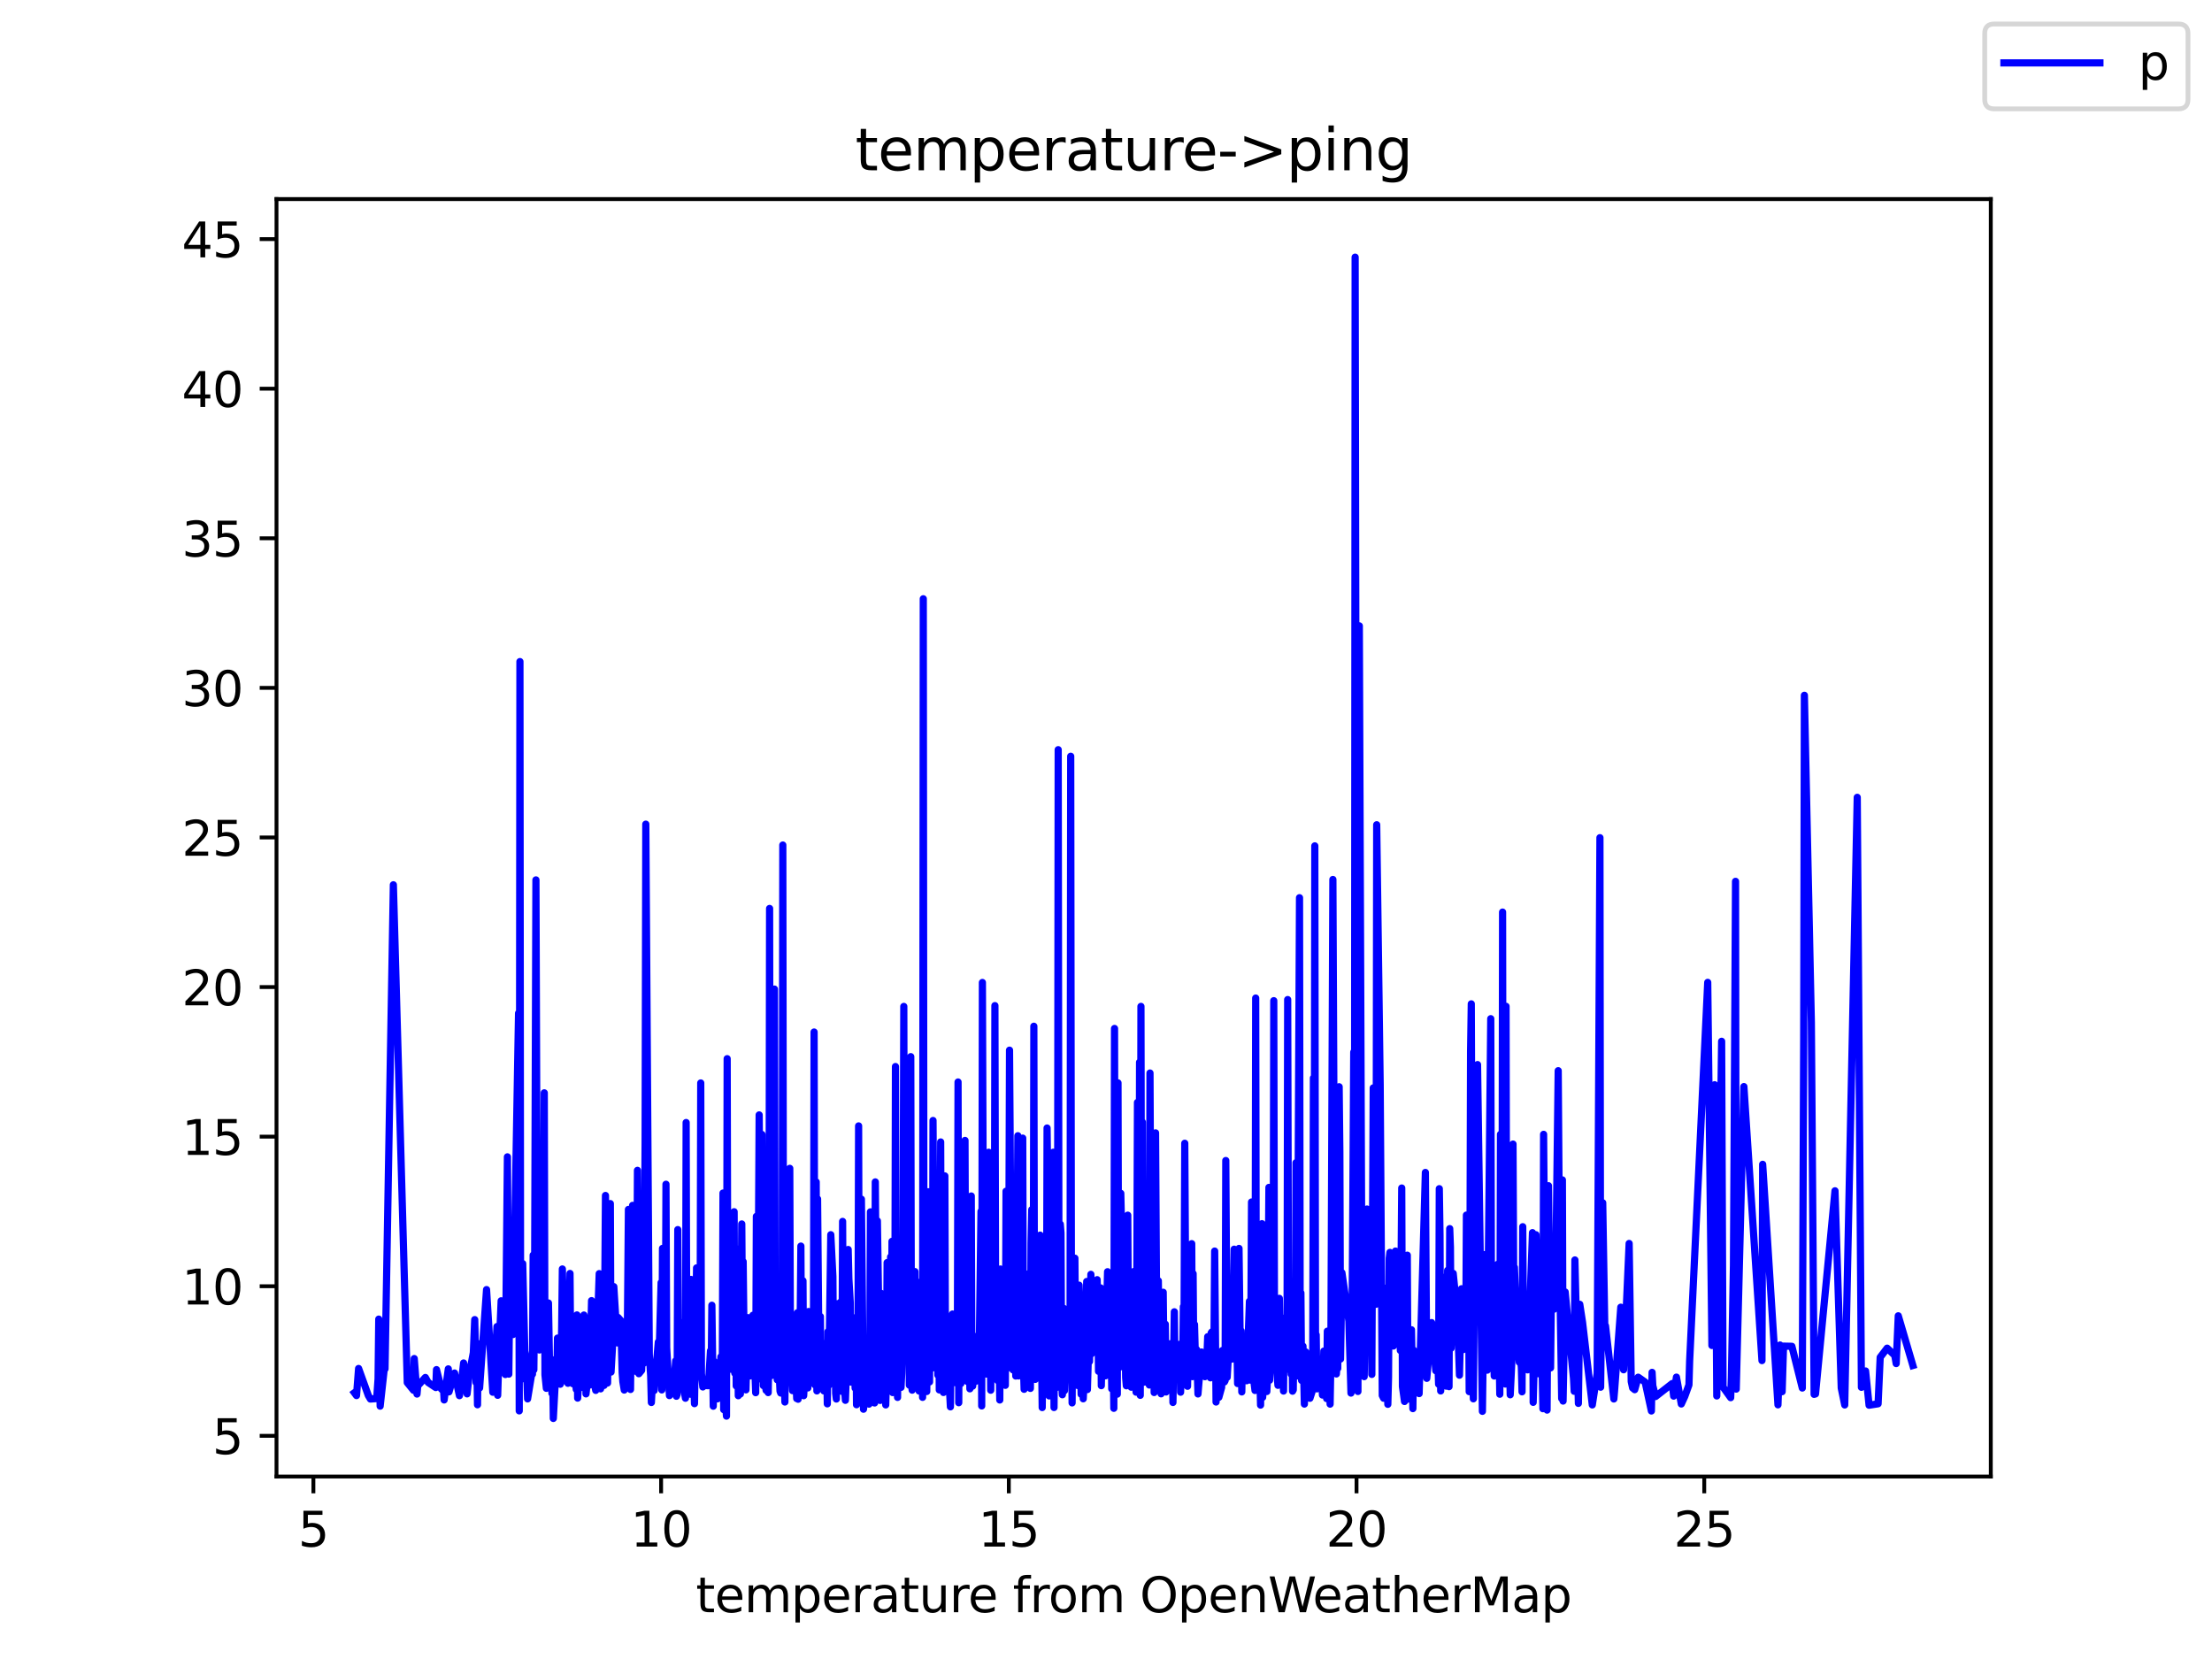 <?xml version="1.0" encoding="utf-8" standalone="no"?>
<!DOCTYPE svg PUBLIC "-//W3C//DTD SVG 1.1//EN"
  "http://www.w3.org/Graphics/SVG/1.1/DTD/svg11.dtd">
<svg height="345.6pt" version="1.1" viewBox="0 0 460.8 345.6" width="460.8pt" xmlns="http://www.w3.org/2000/svg" xmlns:xlink="http://www.w3.org/1999/xlink">
 <defs>
  <style type="text/css">*{stroke-linecap:butt;stroke-linejoin:round;}</style>
 </defs>
 <g id="figure_1">
  <g id="patch_1">
   <path d="M 0 345.6 
L 460.8 345.6 
L 460.8 0 
L 0 0 
z
" style="fill:#ffffff;"/>
  </g>
  <g id="axes_1">
   <g id="patch_2">
    <path d="M 57.6 307.584 
L 414.72 307.584 
L 414.72 41.472 
L 57.6 41.472 
z
" style="fill:#ffffff;"/>
   </g>
   <g id="matplotlib.axis_1">
    <g id="xtick_1">
     <g id="line2d_1">
      <defs>
       <path d="M 0 0 
L 0 3.5 
" id="m33eebef35c" style="stroke:#000000;stroke-width:0.8;"/>
      </defs>
      <g>
       <use style="stroke:#000000;stroke-width:0.8;" x="65.285" xlink:href="#m33eebef35c" y="307.584"/>
      </g>
     </g>
     <g id="text_1">
      <!-- 5 -->
      <g transform="translate(62.104 322.182)scale(0.1 -0.1)">
       <defs>
        <path d="M 691 4666 
L 3169 4666 
L 3169 4134 
L 1269 4134 
L 1269 2991 
Q 1406 3038 1543 3061 
Q 1681 3084 1819 3084 
Q 2600 3084 3056 2656 
Q 3513 2228 3513 1497 
Q 3513 744 3044 326 
Q 2575 -91 1722 -91 
Q 1428 -91 1123 -41 
Q 819 9 494 109 
L 494 744 
Q 775 591 1075 516 
Q 1375 441 1709 441 
Q 2250 441 2565 725 
Q 2881 1009 2881 1497 
Q 2881 1984 2565 2268 
Q 2250 2553 1709 2553 
Q 1456 2553 1204 2497 
Q 953 2441 691 2322 
L 691 4666 
z
" id="DejaVuSans-35" transform="scale(0.016)"/>
       </defs>
       <use xlink:href="#DejaVuSans-35"/>
      </g>
     </g>
    </g>
    <g id="xtick_2">
     <g id="line2d_2">
      <g>
       <use style="stroke:#000000;stroke-width:0.8;" x="137.721" xlink:href="#m33eebef35c" y="307.584"/>
      </g>
     </g>
     <g id="text_2">
      <!-- 10 -->
      <g transform="translate(131.358 322.182)scale(0.1 -0.1)">
       <defs>
        <path d="M 794 531 
L 1825 531 
L 1825 4091 
L 703 3866 
L 703 4441 
L 1819 4666 
L 2450 4666 
L 2450 531 
L 3481 531 
L 3481 0 
L 794 0 
L 794 531 
z
" id="DejaVuSans-31" transform="scale(0.016)"/>
        <path d="M 2034 4250 
Q 1547 4250 1301 3770 
Q 1056 3291 1056 2328 
Q 1056 1369 1301 889 
Q 1547 409 2034 409 
Q 2525 409 2770 889 
Q 3016 1369 3016 2328 
Q 3016 3291 2770 3770 
Q 2525 4250 2034 4250 
z
M 2034 4750 
Q 2819 4750 3233 4129 
Q 3647 3509 3647 2328 
Q 3647 1150 3233 529 
Q 2819 -91 2034 -91 
Q 1250 -91 836 529 
Q 422 1150 422 2328 
Q 422 3509 836 4129 
Q 1250 4750 2034 4750 
z
" id="DejaVuSans-30" transform="scale(0.016)"/>
       </defs>
       <use xlink:href="#DejaVuSans-31"/>
       <use x="63.623" xlink:href="#DejaVuSans-30"/>
      </g>
     </g>
    </g>
    <g id="xtick_3">
     <g id="line2d_3">
      <g>
       <use style="stroke:#000000;stroke-width:0.8;" x="210.156" xlink:href="#m33eebef35c" y="307.584"/>
      </g>
     </g>
     <g id="text_3">
      <!-- 15 -->
      <g transform="translate(203.793 322.182)scale(0.1 -0.1)">
       <use xlink:href="#DejaVuSans-31"/>
       <use x="63.623" xlink:href="#DejaVuSans-35"/>
      </g>
     </g>
    </g>
    <g id="xtick_4">
     <g id="line2d_4">
      <g>
       <use style="stroke:#000000;stroke-width:0.8;" x="282.591" xlink:href="#m33eebef35c" y="307.584"/>
      </g>
     </g>
     <g id="text_4">
      <!-- 20 -->
      <g transform="translate(276.228 322.182)scale(0.1 -0.1)">
       <defs>
        <path d="M 1228 531 
L 3431 531 
L 3431 0 
L 469 0 
L 469 531 
Q 828 903 1448 1529 
Q 2069 2156 2228 2338 
Q 2531 2678 2651 2914 
Q 2772 3150 2772 3378 
Q 2772 3750 2511 3984 
Q 2250 4219 1831 4219 
Q 1534 4219 1204 4116 
Q 875 4013 500 3803 
L 500 4441 
Q 881 4594 1212 4672 
Q 1544 4750 1819 4750 
Q 2544 4750 2975 4387 
Q 3406 4025 3406 3419 
Q 3406 3131 3298 2873 
Q 3191 2616 2906 2266 
Q 2828 2175 2409 1742 
Q 1991 1309 1228 531 
z
" id="DejaVuSans-32" transform="scale(0.016)"/>
       </defs>
       <use xlink:href="#DejaVuSans-32"/>
       <use x="63.623" xlink:href="#DejaVuSans-30"/>
      </g>
     </g>
    </g>
    <g id="xtick_5">
     <g id="line2d_5">
      <g>
       <use style="stroke:#000000;stroke-width:0.8;" x="355.026" xlink:href="#m33eebef35c" y="307.584"/>
      </g>
     </g>
     <g id="text_5">
      <!-- 25 -->
      <g transform="translate(348.664 322.182)scale(0.1 -0.1)">
       <use xlink:href="#DejaVuSans-32"/>
       <use x="63.623" xlink:href="#DejaVuSans-35"/>
      </g>
     </g>
    </g>
    <g id="text_6">
     <!-- temperature from OpenWeatherMap -->
     <g transform="translate(144.964 335.861)scale(0.1 -0.1)">
      <defs>
       <path d="M 1172 4494 
L 1172 3500 
L 2356 3500 
L 2356 3053 
L 1172 3053 
L 1172 1153 
Q 1172 725 1289 603 
Q 1406 481 1766 481 
L 2356 481 
L 2356 0 
L 1766 0 
Q 1100 0 847 248 
Q 594 497 594 1153 
L 594 3053 
L 172 3053 
L 172 3500 
L 594 3500 
L 594 4494 
L 1172 4494 
z
" id="DejaVuSans-74" transform="scale(0.016)"/>
       <path d="M 3597 1894 
L 3597 1613 
L 953 1613 
Q 991 1019 1311 708 
Q 1631 397 2203 397 
Q 2534 397 2845 478 
Q 3156 559 3463 722 
L 3463 178 
Q 3153 47 2828 -22 
Q 2503 -91 2169 -91 
Q 1331 -91 842 396 
Q 353 884 353 1716 
Q 353 2575 817 3079 
Q 1281 3584 2069 3584 
Q 2775 3584 3186 3129 
Q 3597 2675 3597 1894 
z
M 3022 2063 
Q 3016 2534 2758 2815 
Q 2500 3097 2075 3097 
Q 1594 3097 1305 2825 
Q 1016 2553 972 2059 
L 3022 2063 
z
" id="DejaVuSans-65" transform="scale(0.016)"/>
       <path d="M 3328 2828 
Q 3544 3216 3844 3400 
Q 4144 3584 4550 3584 
Q 5097 3584 5394 3201 
Q 5691 2819 5691 2113 
L 5691 0 
L 5113 0 
L 5113 2094 
Q 5113 2597 4934 2840 
Q 4756 3084 4391 3084 
Q 3944 3084 3684 2787 
Q 3425 2491 3425 1978 
L 3425 0 
L 2847 0 
L 2847 2094 
Q 2847 2600 2669 2842 
Q 2491 3084 2119 3084 
Q 1678 3084 1418 2786 
Q 1159 2488 1159 1978 
L 1159 0 
L 581 0 
L 581 3500 
L 1159 3500 
L 1159 2956 
Q 1356 3278 1631 3431 
Q 1906 3584 2284 3584 
Q 2666 3584 2933 3390 
Q 3200 3197 3328 2828 
z
" id="DejaVuSans-6d" transform="scale(0.016)"/>
       <path d="M 1159 525 
L 1159 -1331 
L 581 -1331 
L 581 3500 
L 1159 3500 
L 1159 2969 
Q 1341 3281 1617 3432 
Q 1894 3584 2278 3584 
Q 2916 3584 3314 3078 
Q 3713 2572 3713 1747 
Q 3713 922 3314 415 
Q 2916 -91 2278 -91 
Q 1894 -91 1617 61 
Q 1341 213 1159 525 
z
M 3116 1747 
Q 3116 2381 2855 2742 
Q 2594 3103 2138 3103 
Q 1681 3103 1420 2742 
Q 1159 2381 1159 1747 
Q 1159 1113 1420 752 
Q 1681 391 2138 391 
Q 2594 391 2855 752 
Q 3116 1113 3116 1747 
z
" id="DejaVuSans-70" transform="scale(0.016)"/>
       <path d="M 2631 2963 
Q 2534 3019 2420 3045 
Q 2306 3072 2169 3072 
Q 1681 3072 1420 2755 
Q 1159 2438 1159 1844 
L 1159 0 
L 581 0 
L 581 3500 
L 1159 3500 
L 1159 2956 
Q 1341 3275 1631 3429 
Q 1922 3584 2338 3584 
Q 2397 3584 2469 3576 
Q 2541 3569 2628 3553 
L 2631 2963 
z
" id="DejaVuSans-72" transform="scale(0.016)"/>
       <path d="M 2194 1759 
Q 1497 1759 1228 1600 
Q 959 1441 959 1056 
Q 959 750 1161 570 
Q 1363 391 1709 391 
Q 2188 391 2477 730 
Q 2766 1069 2766 1631 
L 2766 1759 
L 2194 1759 
z
M 3341 1997 
L 3341 0 
L 2766 0 
L 2766 531 
Q 2569 213 2275 61 
Q 1981 -91 1556 -91 
Q 1019 -91 701 211 
Q 384 513 384 1019 
Q 384 1609 779 1909 
Q 1175 2209 1959 2209 
L 2766 2209 
L 2766 2266 
Q 2766 2663 2505 2880 
Q 2244 3097 1772 3097 
Q 1472 3097 1187 3025 
Q 903 2953 641 2809 
L 641 3341 
Q 956 3463 1253 3523 
Q 1550 3584 1831 3584 
Q 2591 3584 2966 3190 
Q 3341 2797 3341 1997 
z
" id="DejaVuSans-61" transform="scale(0.016)"/>
       <path d="M 544 1381 
L 544 3500 
L 1119 3500 
L 1119 1403 
Q 1119 906 1312 657 
Q 1506 409 1894 409 
Q 2359 409 2629 706 
Q 2900 1003 2900 1516 
L 2900 3500 
L 3475 3500 
L 3475 0 
L 2900 0 
L 2900 538 
Q 2691 219 2414 64 
Q 2138 -91 1772 -91 
Q 1169 -91 856 284 
Q 544 659 544 1381 
z
M 1991 3584 
L 1991 3584 
z
" id="DejaVuSans-75" transform="scale(0.016)"/>
       <path id="DejaVuSans-20" transform="scale(0.016)"/>
       <path d="M 2375 4863 
L 2375 4384 
L 1825 4384 
Q 1516 4384 1395 4259 
Q 1275 4134 1275 3809 
L 1275 3500 
L 2222 3500 
L 2222 3053 
L 1275 3053 
L 1275 0 
L 697 0 
L 697 3053 
L 147 3053 
L 147 3500 
L 697 3500 
L 697 3744 
Q 697 4328 969 4595 
Q 1241 4863 1831 4863 
L 2375 4863 
z
" id="DejaVuSans-66" transform="scale(0.016)"/>
       <path d="M 1959 3097 
Q 1497 3097 1228 2736 
Q 959 2375 959 1747 
Q 959 1119 1226 758 
Q 1494 397 1959 397 
Q 2419 397 2687 759 
Q 2956 1122 2956 1747 
Q 2956 2369 2687 2733 
Q 2419 3097 1959 3097 
z
M 1959 3584 
Q 2709 3584 3137 3096 
Q 3566 2609 3566 1747 
Q 3566 888 3137 398 
Q 2709 -91 1959 -91 
Q 1206 -91 779 398 
Q 353 888 353 1747 
Q 353 2609 779 3096 
Q 1206 3584 1959 3584 
z
" id="DejaVuSans-6f" transform="scale(0.016)"/>
       <path d="M 2522 4238 
Q 1834 4238 1429 3725 
Q 1025 3213 1025 2328 
Q 1025 1447 1429 934 
Q 1834 422 2522 422 
Q 3209 422 3611 934 
Q 4013 1447 4013 2328 
Q 4013 3213 3611 3725 
Q 3209 4238 2522 4238 
z
M 2522 4750 
Q 3503 4750 4090 4092 
Q 4678 3434 4678 2328 
Q 4678 1225 4090 567 
Q 3503 -91 2522 -91 
Q 1538 -91 948 565 
Q 359 1222 359 2328 
Q 359 3434 948 4092 
Q 1538 4750 2522 4750 
z
" id="DejaVuSans-4f" transform="scale(0.016)"/>
       <path d="M 3513 2113 
L 3513 0 
L 2938 0 
L 2938 2094 
Q 2938 2591 2744 2837 
Q 2550 3084 2163 3084 
Q 1697 3084 1428 2787 
Q 1159 2491 1159 1978 
L 1159 0 
L 581 0 
L 581 3500 
L 1159 3500 
L 1159 2956 
Q 1366 3272 1645 3428 
Q 1925 3584 2291 3584 
Q 2894 3584 3203 3211 
Q 3513 2838 3513 2113 
z
" id="DejaVuSans-6e" transform="scale(0.016)"/>
       <path d="M 213 4666 
L 850 4666 
L 1831 722 
L 2809 4666 
L 3519 4666 
L 4500 722 
L 5478 4666 
L 6119 4666 
L 4947 0 
L 4153 0 
L 3169 4050 
L 2175 0 
L 1381 0 
L 213 4666 
z
" id="DejaVuSans-57" transform="scale(0.016)"/>
       <path d="M 3513 2113 
L 3513 0 
L 2938 0 
L 2938 2094 
Q 2938 2591 2744 2837 
Q 2550 3084 2163 3084 
Q 1697 3084 1428 2787 
Q 1159 2491 1159 1978 
L 1159 0 
L 581 0 
L 581 4863 
L 1159 4863 
L 1159 2956 
Q 1366 3272 1645 3428 
Q 1925 3584 2291 3584 
Q 2894 3584 3203 3211 
Q 3513 2838 3513 2113 
z
" id="DejaVuSans-68" transform="scale(0.016)"/>
       <path d="M 628 4666 
L 1569 4666 
L 2759 1491 
L 3956 4666 
L 4897 4666 
L 4897 0 
L 4281 0 
L 4281 4097 
L 3078 897 
L 2444 897 
L 1241 4097 
L 1241 0 
L 628 0 
L 628 4666 
z
" id="DejaVuSans-4d" transform="scale(0.016)"/>
      </defs>
      <use xlink:href="#DejaVuSans-74"/>
      <use x="39.209" xlink:href="#DejaVuSans-65"/>
      <use x="100.732" xlink:href="#DejaVuSans-6d"/>
      <use x="198.145" xlink:href="#DejaVuSans-70"/>
      <use x="261.621" xlink:href="#DejaVuSans-65"/>
      <use x="323.145" xlink:href="#DejaVuSans-72"/>
      <use x="364.258" xlink:href="#DejaVuSans-61"/>
      <use x="425.537" xlink:href="#DejaVuSans-74"/>
      <use x="464.746" xlink:href="#DejaVuSans-75"/>
      <use x="528.125" xlink:href="#DejaVuSans-72"/>
      <use x="566.988" xlink:href="#DejaVuSans-65"/>
      <use x="628.512" xlink:href="#DejaVuSans-20"/>
      <use x="660.299" xlink:href="#DejaVuSans-66"/>
      <use x="695.504" xlink:href="#DejaVuSans-72"/>
      <use x="734.367" xlink:href="#DejaVuSans-6f"/>
      <use x="795.549" xlink:href="#DejaVuSans-6d"/>
      <use x="892.961" xlink:href="#DejaVuSans-20"/>
      <use x="924.748" xlink:href="#DejaVuSans-4f"/>
      <use x="1003.459" xlink:href="#DejaVuSans-70"/>
      <use x="1066.936" xlink:href="#DejaVuSans-65"/>
      <use x="1128.459" xlink:href="#DejaVuSans-6e"/>
      <use x="1191.838" xlink:href="#DejaVuSans-57"/>
      <use x="1284.84" xlink:href="#DejaVuSans-65"/>
      <use x="1346.363" xlink:href="#DejaVuSans-61"/>
      <use x="1407.643" xlink:href="#DejaVuSans-74"/>
      <use x="1446.852" xlink:href="#DejaVuSans-68"/>
      <use x="1510.23" xlink:href="#DejaVuSans-65"/>
      <use x="1571.754" xlink:href="#DejaVuSans-72"/>
      <use x="1612.867" xlink:href="#DejaVuSans-4d"/>
      <use x="1699.146" xlink:href="#DejaVuSans-61"/>
      <use x="1760.426" xlink:href="#DejaVuSans-70"/>
     </g>
    </g>
   </g>
   <g id="matplotlib.axis_2">
    <g id="ytick_1">
     <g id="line2d_6">
      <defs>
       <path d="M 0 0 
L -3.5 0 
" id="m0ff4fc334d" style="stroke:#000000;stroke-width:0.8;"/>
      </defs>
      <g>
       <use style="stroke:#000000;stroke-width:0.8;" x="57.6" xlink:href="#m0ff4fc334d" y="299.109"/>
      </g>
     </g>
     <g id="text_7">
      <!-- 5 -->
      <g transform="translate(44.237 302.908)scale(0.1 -0.1)">
       <use xlink:href="#DejaVuSans-35"/>
      </g>
     </g>
    </g>
    <g id="ytick_2">
     <g id="line2d_7">
      <g>
       <use style="stroke:#000000;stroke-width:0.8;" x="57.6" xlink:href="#m0ff4fc334d" y="267.947"/>
      </g>
     </g>
     <g id="text_8">
      <!-- 10 -->
      <g transform="translate(37.875 271.746)scale(0.1 -0.1)">
       <use xlink:href="#DejaVuSans-31"/>
       <use x="63.623" xlink:href="#DejaVuSans-30"/>
      </g>
     </g>
    </g>
    <g id="ytick_3">
     <g id="line2d_8">
      <g>
       <use style="stroke:#000000;stroke-width:0.8;" x="57.6" xlink:href="#m0ff4fc334d" y="236.784"/>
      </g>
     </g>
     <g id="text_9">
      <!-- 15 -->
      <g transform="translate(37.875 240.583)scale(0.1 -0.1)">
       <use xlink:href="#DejaVuSans-31"/>
       <use x="63.623" xlink:href="#DejaVuSans-35"/>
      </g>
     </g>
    </g>
    <g id="ytick_4">
     <g id="line2d_9">
      <g>
       <use style="stroke:#000000;stroke-width:0.8;" x="57.6" xlink:href="#m0ff4fc334d" y="205.622"/>
      </g>
     </g>
     <g id="text_10">
      <!-- 20 -->
      <g transform="translate(37.875 209.421)scale(0.1 -0.1)">
       <use xlink:href="#DejaVuSans-32"/>
       <use x="63.623" xlink:href="#DejaVuSans-30"/>
      </g>
     </g>
    </g>
    <g id="ytick_5">
     <g id="line2d_10">
      <g>
       <use style="stroke:#000000;stroke-width:0.8;" x="57.6" xlink:href="#m0ff4fc334d" y="174.459"/>
      </g>
     </g>
     <g id="text_11">
      <!-- 25 -->
      <g transform="translate(37.875 178.259)scale(0.1 -0.1)">
       <use xlink:href="#DejaVuSans-32"/>
       <use x="63.623" xlink:href="#DejaVuSans-35"/>
      </g>
     </g>
    </g>
    <g id="ytick_6">
     <g id="line2d_11">
      <g>
       <use style="stroke:#000000;stroke-width:0.8;" x="57.6" xlink:href="#m0ff4fc334d" y="143.297"/>
      </g>
     </g>
     <g id="text_12">
      <!-- 30 -->
      <g transform="translate(37.875 147.096)scale(0.1 -0.1)">
       <defs>
        <path d="M 2597 2516 
Q 3050 2419 3304 2112 
Q 3559 1806 3559 1356 
Q 3559 666 3084 287 
Q 2609 -91 1734 -91 
Q 1441 -91 1130 -33 
Q 819 25 488 141 
L 488 750 
Q 750 597 1062 519 
Q 1375 441 1716 441 
Q 2309 441 2620 675 
Q 2931 909 2931 1356 
Q 2931 1769 2642 2001 
Q 2353 2234 1838 2234 
L 1294 2234 
L 1294 2753 
L 1863 2753 
Q 2328 2753 2575 2939 
Q 2822 3125 2822 3475 
Q 2822 3834 2567 4026 
Q 2313 4219 1838 4219 
Q 1578 4219 1281 4162 
Q 984 4106 628 3988 
L 628 4550 
Q 988 4650 1302 4700 
Q 1616 4750 1894 4750 
Q 2613 4750 3031 4423 
Q 3450 4097 3450 3541 
Q 3450 3153 3228 2886 
Q 3006 2619 2597 2516 
z
" id="DejaVuSans-33" transform="scale(0.016)"/>
       </defs>
       <use xlink:href="#DejaVuSans-33"/>
       <use x="63.623" xlink:href="#DejaVuSans-30"/>
      </g>
     </g>
    </g>
    <g id="ytick_7">
     <g id="line2d_12">
      <g>
       <use style="stroke:#000000;stroke-width:0.8;" x="57.6" xlink:href="#m0ff4fc334d" y="112.135"/>
      </g>
     </g>
     <g id="text_13">
      <!-- 35 -->
      <g transform="translate(37.875 115.934)scale(0.1 -0.1)">
       <use xlink:href="#DejaVuSans-33"/>
       <use x="63.623" xlink:href="#DejaVuSans-35"/>
      </g>
     </g>
    </g>
    <g id="ytick_8">
     <g id="line2d_13">
      <g>
       <use style="stroke:#000000;stroke-width:0.8;" x="57.6" xlink:href="#m0ff4fc334d" y="80.972"/>
      </g>
     </g>
     <g id="text_14">
      <!-- 40 -->
      <g transform="translate(37.875 84.771)scale(0.1 -0.1)">
       <defs>
        <path d="M 2419 4116 
L 825 1625 
L 2419 1625 
L 2419 4116 
z
M 2253 4666 
L 3047 4666 
L 3047 1625 
L 3713 1625 
L 3713 1100 
L 3047 1100 
L 3047 0 
L 2419 0 
L 2419 1100 
L 313 1100 
L 313 1709 
L 2253 4666 
z
" id="DejaVuSans-34" transform="scale(0.016)"/>
       </defs>
       <use xlink:href="#DejaVuSans-34"/>
       <use x="63.623" xlink:href="#DejaVuSans-30"/>
      </g>
     </g>
    </g>
    <g id="ytick_9">
     <g id="line2d_14">
      <g>
       <use style="stroke:#000000;stroke-width:0.8;" x="57.6" xlink:href="#m0ff4fc334d" y="49.81"/>
      </g>
     </g>
     <g id="text_15">
      <!-- 45 -->
      <g transform="translate(37.875 53.609)scale(0.1 -0.1)">
       <use xlink:href="#DejaVuSans-34"/>
       <use x="63.623" xlink:href="#DejaVuSans-35"/>
      </g>
     </g>
    </g>
   </g>
   <g id="line2d_15">
    <path clip-path="url(#pe97dc2414e)" d="M 73.833 290.134 
L 74.267 290.726 
L 74.702 285.08 
L 76.73 290.71 
L 77.165 291.443 
L 78.469 291.345 
L 78.758 287.236 
L 78.903 274.798 
L 79.193 292.926 
L 80.062 285.035 
L 80.207 285.168 
L 81.945 184.319 
L 84.843 288.026 
L 86.147 289.628 
L 86.292 283.015 
L 86.871 290.406 
L 87.016 288.711 
L 88.61 286.952 
L 89.189 287.99 
L 90.783 289.054 
L 90.927 285.317 
L 91.942 289.347 
L 92.231 289.615 
L 92.376 288.929 
L 92.521 291.63 
L 93.39 285.161 
L 93.535 289.95 
L 94.694 286.028 
L 95.708 290.745 
L 95.998 289.004 
L 96.577 283.931 
L 97.157 287.051 
L 97.302 290.371 
L 97.736 286.364 
L 98.606 281.774 
L 98.895 274.899 
L 99.185 288.017 
L 99.33 283.821 
L 99.475 292.64 
L 99.62 279.927 
L 99.909 289.145 
L 101.358 268.645 
L 102.662 290.03 
L 103.097 284.297 
L 103.531 276.344 
L 103.676 290.668 
L 103.966 281.29 
L 104.4 270.982 
L 104.69 282.746 
L 105.27 286.337 
L 105.704 240.993 
L 105.994 286.258 
L 106.139 273.085 
L 106.429 271.106 
L 106.863 278.01 
L 108.022 211.066 
L 108.167 293.913 
L 108.312 137.819 
L 108.457 287.425 
L 108.891 263.229 
L 109.326 281.449 
L 109.616 282.89 
L 109.905 291.412 
L 110.775 286.13 
L 110.92 286.272 
L 111.064 261.471 
L 111.209 285.358 
L 111.354 271.746 
L 111.644 183.299 
L 111.934 264.627 
L 112.368 281.226 
L 112.513 279.414 
L 112.658 265.615 
L 112.803 278.716 
L 113.093 260.41 
L 113.237 260.561 
L 113.382 227.658 
L 113.527 286.407 
L 113.817 289.212 
L 114.252 271.436 
L 114.541 288.024 
L 114.686 288.557 
L 114.831 283.162 
L 114.976 290.26 
L 115.121 285.027 
L 115.266 295.488 
L 115.7 287.342 
L 115.99 287.252 
L 116.135 278.752 
L 116.28 281.672 
L 116.569 283.945 
L 116.714 288.361 
L 117.004 276.844 
L 117.149 264.351 
L 117.728 287.672 
L 118.163 269.136 
L 118.308 288.161 
L 118.743 265.287 
L 118.887 282.768 
L 119.032 285.591 
L 119.177 285.163 
L 119.322 288.253 
L 119.467 278.357 
L 119.757 286.852 
L 120.046 289.434 
L 120.191 273.924 
L 120.336 291.25 
L 120.626 286.077 
L 121.205 289.016 
L 121.64 273.949 
L 121.93 275.165 
L 122.075 290.373 
L 122.364 287.726 
L 122.509 276.257 
L 122.799 288.545 
L 123.234 270.944 
L 123.378 286.183 
L 124.103 289.642 
L 124.537 273.991 
L 124.827 265.319 
L 124.972 265.753 
L 125.117 289.326 
L 125.407 280.002 
L 125.841 288.606 
L 126.131 249.04 
L 126.276 280.309 
L 126.566 288.106 
L 127.145 250.732 
L 127.29 285.827 
L 127.58 280.815 
L 127.869 268.032 
L 128.594 279.75 
L 128.739 274.441 
L 129.318 275.08 
L 129.608 285.934 
L 129.753 287.838 
L 130.042 289.571 
L 130.187 276.498 
L 130.477 287.716 
L 130.622 285.887 
L 130.912 251.944 
L 131.346 289.452 
L 131.781 251.102 
L 132.505 285.686 
L 132.65 272.068 
L 132.795 243.806 
L 133.085 286.173 
L 133.664 285.466 
L 133.809 280.997 
L 134.099 283.989 
L 134.389 238.205 
L 134.533 171.688 
L 135.258 282.09 
L 135.548 286.569 
L 135.692 292.166 
L 136.127 284.034 
L 136.272 289.668 
L 137.141 279.559 
L 137.286 282.838 
L 137.721 267.195 
L 137.865 289.542 
L 138.01 260.062 
L 138.155 287.037 
L 138.445 272.744 
L 138.59 286.11 
L 138.735 246.7 
L 138.88 280.734 
L 139.459 290.731 
L 139.604 287.949 
L 139.749 288.377 
L 140.038 289.773 
L 140.473 287.252 
L 140.763 283.48 
L 140.908 290.866 
L 141.053 290.514 
L 141.197 256.149 
L 141.342 280.216 
L 141.777 288.554 
L 141.922 275.522 
L 142.212 288.056 
L 142.791 291.275 
L 142.936 233.843 
L 143.081 288.327 
L 143.226 286.133 
L 143.515 283.81 
L 143.66 273.071 
L 143.805 290.44 
L 143.95 266.526 
L 144.095 286.258 
L 144.24 278.054 
L 144.674 292.407 
L 145.109 264.127 
L 145.254 282.163 
L 145.688 269.405 
L 145.833 283.328 
L 145.978 225.598 
L 146.123 286.159 
L 146.413 288.927 
L 146.558 288.668 
L 146.847 287.72 
L 147.137 288.645 
L 147.572 288.661 
L 148.006 281.403 
L 148.151 285.905 
L 148.296 271.907 
L 148.586 292.937 
L 148.731 283.578 
L 148.876 288.292 
L 149.02 288.3 
L 149.165 285.433 
L 149.31 285.528 
L 149.455 291.406 
L 149.6 285.427 
L 149.745 289.886 
L 150.179 282.639 
L 150.469 285.809 
L 150.614 248.539 
L 150.759 293.649 
L 151.049 280.374 
L 151.194 293.003 
L 151.338 295.002 
L 151.483 220.542 
L 151.628 281.398 
L 151.773 283.027 
L 152.063 278.378 
L 152.352 285.25 
L 152.787 278.291 
L 152.932 252.423 
L 153.077 286.068 
L 153.222 260.031 
L 153.367 288.715 
L 153.511 262.138 
L 153.801 290.753 
L 154.091 277.597 
L 154.236 290.393 
L 154.526 254.973 
L 154.67 275.673 
L 154.815 262.817 
L 155.105 288.215 
L 155.395 289.532 
L 155.829 274.49 
L 156.264 286.63 
L 156.409 285.629 
L 156.554 276.144 
L 156.699 279.881 
L 156.843 273.992 
L 157.423 290.124 
L 157.568 253.391 
L 157.713 287.442 
L 157.858 283.885 
L 158.147 232.256 
L 158.582 281.432 
L 158.727 236.327 
L 159.017 288.648 
L 159.161 286.95 
L 159.596 289.632 
L 159.741 282.234 
L 159.886 284.366 
L 160.031 290.101 
L 160.175 281.094 
L 160.32 189.249 
L 160.465 283.052 
L 160.61 281.666 
L 160.755 286.542 
L 160.9 251.772 
L 161.045 285.74 
L 161.19 281.78 
L 161.334 206.044 
L 161.479 275.459 
L 161.914 287.434 
L 162.059 285.707 
L 162.349 286.645 
L 162.493 289.792 
L 162.638 290.191 
L 162.783 285.844 
L 162.928 289.169 
L 163.073 176.036 
L 163.218 281.16 
L 163.507 292.062 
L 163.652 276.811 
L 163.942 266.385 
L 164.087 283.622 
L 164.232 287.034 
L 164.522 243.388 
L 164.666 281.739 
L 165.101 289.696 
L 165.246 278.975 
L 165.391 288.018 
L 165.536 281.349 
L 165.97 291.345 
L 166.115 273.469 
L 166.26 291.484 
L 166.405 283.453 
L 166.55 290.564 
L 166.84 259.583 
L 166.984 287.758 
L 167.129 289.437 
L 167.274 266.805 
L 167.419 290.755 
L 167.854 283.022 
L 167.998 286.817 
L 168.143 285.832 
L 168.288 289.133 
L 168.433 273.213 
L 168.578 279.252 
L 168.723 277.053 
L 168.868 284.779 
L 169.013 285.793 
L 169.157 281.988 
L 169.447 287.407 
L 169.592 214.989 
L 169.737 288.469 
L 170.027 246.22 
L 170.172 289.752 
L 170.316 249.758 
L 170.606 282.921 
L 170.751 280.825 
L 170.896 274.253 
L 171.041 288.438 
L 171.475 286.9 
L 171.62 289.75 
L 171.91 280.708 
L 172.055 279.813 
L 172.2 283.892 
L 172.345 292.447 
L 172.489 277.395 
L 172.634 288.607 
L 173.069 257.213 
L 173.504 265.918 
L 173.648 285.423 
L 173.793 283.842 
L 173.938 275.453 
L 174.083 290.25 
L 174.228 291.442 
L 174.518 271.586 
L 174.807 275.735 
L 175.097 271.27 
L 175.387 289.852 
L 175.532 254.441 
L 175.677 285.753 
L 176.111 291.708 
L 176.401 283.83 
L 176.691 260.294 
L 176.836 266.406 
L 177.125 271.355 
L 177.27 287.916 
L 177.56 275.201 
L 177.85 280.93 
L 178.139 289.174 
L 178.284 274.462 
L 178.429 292.629 
L 178.574 277.7 
L 178.719 287.514 
L 178.864 234.548 
L 179.009 286.204 
L 179.154 284.022 
L 179.298 290.141 
L 179.443 249.804 
L 179.878 293.564 
L 180.312 290.019 
L 180.457 291.558 
L 180.602 281.051 
L 180.747 291.361 
L 180.892 284.108 
L 181.037 292.503 
L 181.182 289.304 
L 181.327 252.449 
L 181.471 286.639 
L 181.616 288.427 
L 181.761 279.584 
L 182.196 292.266 
L 182.341 246.216 
L 182.63 281.437 
L 182.775 254.321 
L 183.065 273.669 
L 183.355 291.734 
L 183.5 269.403 
L 183.644 289.217 
L 183.789 283.134 
L 183.934 287.381 
L 184.369 282.949 
L 184.514 292.667 
L 184.659 287.175 
L 184.803 263.019 
L 184.948 286.658 
L 185.093 279.869 
L 185.238 289.512 
L 185.383 286.459 
L 185.528 261.833 
L 185.673 287.775 
L 185.818 258.595 
L 185.962 290.101 
L 186.252 273.629 
L 186.397 283.551 
L 186.542 222.178 
L 186.687 281.707 
L 186.832 283.501 
L 186.977 291.104 
L 187.121 276.876 
L 187.411 276.575 
L 187.556 270.305 
L 187.701 289.019 
L 187.846 286.049 
L 187.991 280.182 
L 188.135 256.417 
L 188.28 209.657 
L 188.425 276.184 
L 188.715 280.605 
L 188.86 269.785 
L 189.005 281.652 
L 189.15 282.453 
L 189.294 275.164 
L 189.439 288.556 
L 189.584 264.517 
L 189.729 220.119 
L 189.874 288.113 
L 190.019 289.595 
L 190.309 287.554 
L 190.453 288.713 
L 190.598 264.894 
L 190.888 286.438 
L 191.033 267.04 
L 191.178 284.935 
L 191.467 289.779 
L 191.612 285.055 
L 191.757 274.505 
L 191.902 279.097 
L 192.047 272.39 
L 192.192 291.094 
L 192.337 124.734 
L 192.482 286.372 
L 192.626 278.735 
L 192.771 264.865 
L 193.061 289.879 
L 193.351 248.267 
L 193.496 287.429 
L 193.641 287.884 
L 193.785 256.107 
L 194.22 284.995 
L 194.365 233.415 
L 194.655 277.704 
L 194.8 283.755 
L 195.089 260.428 
L 195.234 268.88 
L 195.379 286.457 
L 195.524 262.001 
L 195.669 289.542 
L 195.814 272.727 
L 195.958 237.888 
L 196.103 279.83 
L 196.393 281.644 
L 196.538 290.08 
L 196.828 244.962 
L 196.973 286.602 
L 197.117 277.615 
L 197.262 288.707 
L 197.552 284.874 
L 197.987 293.07 
L 198.132 278.919 
L 198.276 277.232 
L 198.421 273.735 
L 198.566 275.189 
L 198.711 283.718 
L 198.856 274.032 
L 199.001 288.034 
L 199.146 278.298 
L 199.435 283.236 
L 199.58 225.401 
L 199.725 292.212 
L 199.87 256.792 
L 200.015 264.733 
L 200.16 288.225 
L 200.305 252.862 
L 200.449 286.453 
L 200.594 286.415 
L 200.884 285.431 
L 201.029 237.571 
L 201.174 279.811 
L 201.319 269.696 
L 201.464 287.77 
L 201.608 283.619 
L 201.753 265.29 
L 202.043 289.318 
L 202.188 280.065 
L 202.333 249.145 
L 202.478 288.157 
L 202.623 288.757 
L 202.767 287.63 
L 202.912 279.888 
L 203.347 287.718 
L 203.637 285.74 
L 203.781 278.196 
L 203.926 286.918 
L 204.361 252.348 
L 204.506 292.881 
L 204.651 204.666 
L 204.94 283.263 
L 205.085 280.43 
L 205.23 280.478 
L 205.375 274.967 
L 205.52 286.243 
L 205.81 282.792 
L 205.955 240.036 
L 206.389 289.611 
L 206.534 269.503 
L 207.113 287.135 
L 207.258 209.488 
L 207.403 272.735 
L 207.548 271.755 
L 207.838 287.604 
L 207.983 276.813 
L 208.128 281.738 
L 208.272 291.643 
L 208.417 264.364 
L 208.707 278.621 
L 208.852 267.726 
L 208.997 282.2 
L 209.142 266.828 
L 209.287 272.235 
L 209.431 288.589 
L 209.576 248.159 
L 209.721 285.123 
L 209.866 259.314 
L 210.011 272.081 
L 210.156 260.79 
L 210.301 218.768 
L 210.735 280.57 
L 210.88 279.444 
L 211.025 285.366 
L 211.315 246.894 
L 211.604 286.65 
L 211.749 262.275 
L 211.894 256.689 
L 212.039 236.593 
L 212.184 286.629 
L 212.329 278.314 
L 212.619 284.865 
L 212.908 261.762 
L 213.053 237.091 
L 213.198 284.777 
L 213.343 289.415 
L 213.633 285.277 
L 213.922 283.867 
L 214.067 287.458 
L 214.212 282.082 
L 214.357 265.297 
L 214.647 289.231 
L 214.792 258.936 
L 214.936 251.994 
L 215.081 281.02 
L 215.226 286.153 
L 215.371 213.786 
L 215.516 287.294 
L 215.661 287.347 
L 215.806 267.243 
L 215.951 283.783 
L 216.095 265.14 
L 216.24 278.762 
L 216.385 271.325 
L 216.53 277.464 
L 216.675 257.301 
L 217.11 293.221 
L 217.254 281.09 
L 217.399 279.251 
L 217.544 258.871 
L 217.689 288.892 
L 217.979 289.542 
L 218.124 234.986 
L 218.413 258.797 
L 218.558 290.794 
L 218.848 280.088 
L 218.993 287.459 
L 219.283 281.812 
L 219.427 240.029 
L 219.572 293.211 
L 219.717 273.635 
L 219.862 280.556 
L 220.007 273.431 
L 220.152 289.025 
L 220.297 280 
L 220.442 156.173 
L 220.586 260.388 
L 220.876 255.022 
L 221.021 256.828 
L 221.166 287.997 
L 221.311 290.555 
L 221.456 285.751 
L 221.601 272.554 
L 221.745 289.71 
L 222.035 281.926 
L 222.18 286.554 
L 222.325 284.419 
L 222.47 285.799 
L 222.615 280.021 
L 222.904 287.251 
L 223.049 157.54 
L 223.194 271.004 
L 223.339 292.249 
L 223.484 270.527 
L 223.629 279.198 
L 223.918 262.103 
L 224.063 279.805 
L 224.498 288.626 
L 224.788 267.721 
L 224.933 273.528 
L 225.222 290.45 
L 225.367 279.976 
L 225.512 281.882 
L 225.657 291.393 
L 225.802 288.378 
L 226.381 266.957 
L 226.526 289.47 
L 226.816 279.365 
L 226.961 283.624 
L 227.25 265.471 
L 227.395 282.013 
L 227.54 272.287 
L 227.685 278.874 
L 227.83 266.901 
L 228.12 269.214 
L 228.265 278.696 
L 228.554 266.58 
L 228.699 272.928 
L 228.844 285.668 
L 228.989 274.595 
L 229.279 268.287 
L 229.424 288.661 
L 229.568 282.23 
L 229.713 285.179 
L 230.148 274.532 
L 230.293 286.613 
L 230.438 275.941 
L 230.727 264.92 
L 230.872 283.943 
L 231.017 281.739 
L 231.162 281.286 
L 231.452 278.142 
L 231.597 289.319 
L 231.741 275.301 
L 231.886 280.42 
L 232.031 293.375 
L 232.176 214.248 
L 232.321 283.667 
L 232.466 273.101 
L 232.756 290.427 
L 232.9 225.584 
L 233.045 285 
L 233.48 248.587 
L 234.059 273.969 
L 234.204 264.481 
L 234.494 286.987 
L 234.639 288.682 
L 234.784 275.894 
L 234.929 253.145 
L 235.073 277.397 
L 235.363 288.474 
L 235.508 271.768 
L 235.653 288.977 
L 235.798 286.988 
L 235.943 267.383 
L 236.088 273.751 
L 236.232 264.86 
L 236.522 285.533 
L 236.667 290.013 
L 236.812 269.26 
L 236.957 229.65 
L 237.247 289.069 
L 237.391 221.284 
L 237.536 290.673 
L 237.681 209.648 
L 237.826 284.168 
L 237.971 233.745 
L 238.116 276.507 
L 238.405 287.924 
L 238.695 271.647 
L 238.985 275.089 
L 239.13 278.136 
L 239.275 267.275 
L 239.42 288.522 
L 239.564 223.531 
L 239.854 287.413 
L 239.999 279.302 
L 240.289 276.408 
L 240.434 290.087 
L 240.579 276.873 
L 240.723 235.997 
L 241.013 284.069 
L 241.303 266.818 
L 241.448 280.901 
L 241.593 281.789 
L 241.738 279.57 
L 241.882 290.357 
L 242.027 288.941 
L 242.317 269.201 
L 242.462 282.458 
L 242.752 275.849 
L 242.896 289.978 
L 243.041 285.325 
L 243.186 286.424 
L 243.476 285.133 
L 243.621 287.427 
L 243.766 279.927 
L 244.055 282.838 
L 244.2 280.269 
L 244.345 292.157 
L 244.635 273.272 
L 244.78 285.795 
L 245.07 286.298 
L 245.214 284.282 
L 245.504 285.789 
L 245.794 280.036 
L 245.939 290.022 
L 246.084 284.536 
L 246.373 284.824 
L 246.518 272.199 
L 246.663 274.937 
L 246.808 238.164 
L 247.098 286.871 
L 247.387 288.79 
L 247.532 280.407 
L 247.822 279.619 
L 248.257 259.08 
L 248.402 286.783 
L 248.546 265.319 
L 248.691 283.97 
L 248.836 275.908 
L 248.981 281.32 
L 249.126 281.925 
L 249.271 281.135 
L 249.561 290.387 
L 250.285 281.644 
L 250.43 284.012 
L 251.009 286.789 
L 251.299 285.576 
L 251.589 278.455 
L 251.734 280.486 
L 251.878 284.554 
L 252.023 284.683 
L 252.168 287.026 
L 252.313 277.654 
L 252.458 277.46 
L 252.893 279.946 
L 253.037 260.621 
L 253.327 292.066 
L 253.617 285.231 
L 253.907 291.088 
L 254.486 289.027 
L 254.631 281.336 
L 255.066 287.884 
L 255.21 287.618 
L 255.355 241.758 
L 255.645 286.912 
L 256.369 274.094 
L 256.514 269.204 
L 256.659 283.121 
L 256.804 279.24 
L 257.094 260.228 
L 257.384 260.827 
L 257.818 288.219 
L 258.108 260.069 
L 258.398 283.198 
L 258.542 277.239 
L 258.687 289.96 
L 258.832 281.652 
L 259.122 286.337 
L 259.412 279.166 
L 259.701 287.635 
L 260.281 271.075 
L 260.426 287.499 
L 260.571 277.438 
L 260.716 250.4 
L 260.86 284.919 
L 261.44 289.661 
L 261.585 207.913 
L 261.73 288.559 
L 261.874 272.754 
L 262.019 281.311 
L 262.309 281.135 
L 262.599 292.705 
L 262.889 254.915 
L 263.033 291.096 
L 263.178 288.879 
L 263.758 287.506 
L 263.903 289.88 
L 264.048 286.986 
L 264.337 247.359 
L 264.482 287.534 
L 264.772 271.146 
L 265.207 281.758 
L 265.351 208.46 
L 265.496 276.915 
L 265.641 281.569 
L 266.221 288.587 
L 266.365 285.412 
L 266.51 270.471 
L 266.8 286.284 
L 266.945 285.167 
L 267.235 284.583 
L 267.38 289.779 
L 267.524 274.595 
L 267.814 283.462 
L 268.104 285.238 
L 268.249 208.227 
L 268.394 266.164 
L 268.539 272.969 
L 268.683 271.452 
L 268.973 286.256 
L 269.118 273.811 
L 269.263 289.81 
L 269.408 289.536 
L 269.553 278.367 
L 269.842 281.317 
L 269.987 242.211 
L 270.132 286.657 
L 270.277 277.542 
L 270.712 187.009 
L 270.856 281.402 
L 271.001 269.341 
L 271.146 287.57 
L 271.436 280.43 
L 271.726 292.492 
L 272.015 281.633 
L 272.16 282.548 
L 272.595 289.956 
L 272.74 287.463 
L 272.885 291.287 
L 273.319 289.946 
L 273.464 285.393 
L 273.609 224.571 
L 273.754 282.845 
L 273.899 176.211 
L 274.044 280.549 
L 274.188 278.066 
L 274.333 289.324 
L 274.623 283.057 
L 275.058 287.072 
L 275.203 285.229 
L 275.492 290.614 
L 275.782 281.455 
L 276.362 291.348 
L 276.506 277.31 
L 276.941 286.079 
L 277.086 292.503 
L 277.231 284.481 
L 277.665 183.21 
L 278.1 279.562 
L 278.245 276.479 
L 278.39 286.22 
L 278.535 284.172 
L 278.679 285.061 
L 278.969 226.393 
L 279.114 239.924 
L 279.259 283.115 
L 279.549 265.133 
L 280.997 275.197 
L 281.432 290.203 
L 281.577 289.527 
L 282.011 219.175 
L 282.156 279.537 
L 282.301 53.568 
L 282.591 216.817 
L 282.881 289.866 
L 283.17 130.375 
L 283.75 280.529 
L 284.04 281.022 
L 284.185 286.778 
L 284.764 251.865 
L 285.488 278.654 
L 285.633 255.078 
L 285.778 286.315 
L 286.068 226.633 
L 286.502 253.848 
L 286.647 271.703 
L 286.792 171.813 
L 287.517 225.983 
L 287.951 290.701 
L 288.241 291.281 
L 288.531 284.581 
L 288.676 268.358 
L 289.11 292.544 
L 289.255 286.952 
L 289.4 262.119 
L 289.545 260.898 
L 289.69 279.61 
L 289.834 274.877 
L 290.269 280.401 
L 290.704 260.62 
L 291.573 274.009 
L 291.718 281.334 
L 292.008 247.485 
L 292.152 288.834 
L 292.587 291.956 
L 292.732 279.786 
L 293.166 261.477 
L 293.311 291.468 
L 294.036 277.015 
L 294.325 293.438 
L 294.47 281.257 
L 295.34 289.308 
L 295.629 290.313 
L 296.933 244.24 
L 297.223 287.134 
L 298.237 275.523 
L 299.106 285.549 
L 299.541 283.792 
L 299.686 288.354 
L 299.831 247.625 
L 299.975 257.212 
L 300.12 289.76 
L 300.555 266.058 
L 301.134 273.523 
L 301.279 288.757 
L 301.569 264.634 
L 301.859 288.866 
L 302.004 255.946 
L 302.148 259.801 
L 302.293 280.856 
L 302.728 265.267 
L 303.597 273.913 
L 304.032 286.476 
L 304.466 268.47 
L 304.611 281.2 
L 305.336 280.966 
L 305.48 253.126 
L 305.915 266.569 
L 306.06 289.905 
L 306.205 267.791 
L 306.35 219.022 
L 306.495 209.121 
L 306.784 286.569 
L 306.929 291.399 
L 307.364 239.9 
L 307.798 221.776 
L 308.813 294.005 
L 309.247 261.359 
L 309.827 285.429 
L 310.551 212.213 
L 310.696 273.211 
L 310.841 268.942 
L 311.275 286.644 
L 311.565 285.956 
L 312 263.376 
L 312.434 290.442 
L 312.579 236.298 
L 312.724 287.943 
L 312.869 286.273 
L 313.014 190.001 
L 313.159 286.018 
L 313.448 278.112 
L 313.593 288.321 
L 313.738 209.633 
L 313.883 285.401 
L 314.173 269.291 
L 314.607 290.56 
L 315.042 281.5 
L 315.187 238.334 
L 315.332 267.758 
L 315.477 264.005 
L 315.911 274.383 
L 316.491 283.764 
L 316.636 281.729 
L 316.925 284.909 
L 317.07 289.939 
L 317.215 255.545 
L 317.36 276.477 
L 317.794 274.607 
L 318.084 271.603 
L 318.229 285.364 
L 319.243 256.784 
L 319.388 292.135 
L 319.678 281.431 
L 319.968 257.217 
L 320.112 261.617 
L 320.402 286.173 
L 320.982 271.055 
L 321.416 293.459 
L 321.561 236.302 
L 321.996 291.017 
L 322.285 293.747 
L 322.575 247.004 
L 323.01 284.961 
L 323.3 258.177 
L 323.734 272.731 
L 323.879 263.089 
L 324.024 270.427 
L 324.603 223.046 
L 324.893 263.869 
L 325.328 291.337 
L 325.473 245.792 
L 325.617 291.867 
L 326.052 269.137 
L 327.791 287.161 
L 327.935 289.831 
L 328.08 262.471 
L 328.805 292.351 
L 329.094 271.707 
L 329.674 275.476 
L 331.702 292.671 
L 332.716 286.125 
L 333.296 174.505 
L 333.44 288.979 
L 333.875 250.558 
L 334.31 276.664 
L 334.455 276.179 
L 336.193 291.431 
L 336.338 289.767 
L 337.642 272.315 
L 337.787 279.948 
L 338.221 285.348 
L 339.38 259.035 
L 339.815 287.803 
L 340.105 289.133 
L 340.539 289.494 
L 341.263 286.895 
L 342.712 287.916 
L 344.016 293.934 
L 344.161 285.888 
L 344.306 288.655 
L 344.885 290.926 
L 348.362 288.211 
L 348.652 290.836 
L 349.231 286.879 
L 350.245 292.475 
L 350.97 290.901 
L 351.839 288.495 
L 351.984 283.497 
L 355.751 204.645 
L 356.62 280.287 
L 357.199 225.971 
L 357.634 290.804 
L 358.648 216.921 
L 358.938 288.95 
L 360.531 291.159 
L 360.676 287.018 
L 361.111 263.563 
L 361.545 183.598 
L 361.69 289.378 
L 363.284 226.357 
L 367.05 283.436 
L 367.195 242.551 
L 370.382 292.652 
L 370.817 280.19 
L 371.252 289.914 
L 371.541 280.422 
L 373.28 280.459 
L 375.453 289.153 
L 375.743 216.335 
L 375.887 144.843 
L 377.336 212.901 
L 377.916 290.471 
L 378.205 290.382 
L 382.262 248.067 
L 383.566 289.16 
L 384.29 292.677 
L 386.898 166.098 
L 387.767 289.004 
L 388.636 285.601 
L 389.36 292.73 
L 391.244 292.434 
L 391.678 282.753 
L 393.127 280.845 
L 394.721 282.364 
L 395.01 284.058 
L 395.445 274.106 
L 398.487 284.457 
L 398.487 284.457 
" style="fill:none;stroke:#0000ff;stroke-linecap:square;stroke-width:1.5;"/>
   </g>
   <g id="patch_3">
    <path d="M 57.6 307.584 
L 57.6 41.472 
" style="fill:none;stroke:#000000;stroke-linecap:square;stroke-linejoin:miter;stroke-width:0.8;"/>
   </g>
   <g id="patch_4">
    <path d="M 414.72 307.584 
L 414.72 41.472 
" style="fill:none;stroke:#000000;stroke-linecap:square;stroke-linejoin:miter;stroke-width:0.8;"/>
   </g>
   <g id="patch_5">
    <path d="M 57.6 307.584 
L 414.72 307.584 
" style="fill:none;stroke:#000000;stroke-linecap:square;stroke-linejoin:miter;stroke-width:0.8;"/>
   </g>
   <g id="patch_6">
    <path d="M 57.6 41.472 
L 414.72 41.472 
" style="fill:none;stroke:#000000;stroke-linecap:square;stroke-linejoin:miter;stroke-width:0.8;"/>
   </g>
   <g id="text_16">
    <!-- temperature-&gt;ping -->
    <g transform="translate(178.169 35.472)scale(0.12 -0.12)">
     <defs>
      <path d="M 313 2009 
L 1997 2009 
L 1997 1497 
L 313 1497 
L 313 2009 
z
" id="DejaVuSans-2d" transform="scale(0.016)"/>
      <path d="M 678 3150 
L 678 3719 
L 4684 2266 
L 4684 1747 
L 678 294 
L 678 863 
L 3897 2003 
L 678 3150 
z
" id="DejaVuSans-3e" transform="scale(0.016)"/>
      <path d="M 603 3500 
L 1178 3500 
L 1178 0 
L 603 0 
L 603 3500 
z
M 603 4863 
L 1178 4863 
L 1178 4134 
L 603 4134 
L 603 4863 
z
" id="DejaVuSans-69" transform="scale(0.016)"/>
      <path d="M 2906 1791 
Q 2906 2416 2648 2759 
Q 2391 3103 1925 3103 
Q 1463 3103 1205 2759 
Q 947 2416 947 1791 
Q 947 1169 1205 825 
Q 1463 481 1925 481 
Q 2391 481 2648 825 
Q 2906 1169 2906 1791 
z
M 3481 434 
Q 3481 -459 3084 -895 
Q 2688 -1331 1869 -1331 
Q 1566 -1331 1297 -1286 
Q 1028 -1241 775 -1147 
L 775 -588 
Q 1028 -725 1275 -790 
Q 1522 -856 1778 -856 
Q 2344 -856 2625 -561 
Q 2906 -266 2906 331 
L 2906 616 
Q 2728 306 2450 153 
Q 2172 0 1784 0 
Q 1141 0 747 490 
Q 353 981 353 1791 
Q 353 2603 747 3093 
Q 1141 3584 1784 3584 
Q 2172 3584 2450 3431 
Q 2728 3278 2906 2969 
L 2906 3500 
L 3481 3500 
L 3481 434 
z
" id="DejaVuSans-67" transform="scale(0.016)"/>
     </defs>
     <use xlink:href="#DejaVuSans-74"/>
     <use x="39.209" xlink:href="#DejaVuSans-65"/>
     <use x="100.732" xlink:href="#DejaVuSans-6d"/>
     <use x="198.145" xlink:href="#DejaVuSans-70"/>
     <use x="261.621" xlink:href="#DejaVuSans-65"/>
     <use x="323.145" xlink:href="#DejaVuSans-72"/>
     <use x="364.258" xlink:href="#DejaVuSans-61"/>
     <use x="425.537" xlink:href="#DejaVuSans-74"/>
     <use x="464.746" xlink:href="#DejaVuSans-75"/>
     <use x="528.125" xlink:href="#DejaVuSans-72"/>
     <use x="566.988" xlink:href="#DejaVuSans-65"/>
     <use x="628.512" xlink:href="#DejaVuSans-2d"/>
     <use x="664.596" xlink:href="#DejaVuSans-3e"/>
     <use x="748.385" xlink:href="#DejaVuSans-70"/>
     <use x="811.861" xlink:href="#DejaVuSans-69"/>
     <use x="839.645" xlink:href="#DejaVuSans-6e"/>
     <use x="903.023" xlink:href="#DejaVuSans-67"/>
    </g>
   </g>
  </g>
  <g id="legend_1">
   <g id="patch_7">
    <path d="M 415.452 22.678 
L 453.8 22.678 
Q 455.8 22.678 455.8 20.678 
L 455.8 7 
Q 455.8 5 453.8 5 
L 415.452 5 
Q 413.452 5 413.452 7 
L 413.452 20.678 
Q 413.452 22.678 415.452 22.678 
z
" style="fill:#ffffff;opacity:0.8;stroke:#cccccc;stroke-linejoin:miter;"/>
   </g>
   <g id="line2d_16">
    <path d="M 417.452 13.098 
L 437.452 13.098 
" style="fill:none;stroke:#0000ff;stroke-linecap:square;stroke-width:1.5;"/>
   </g>
   <g id="line2d_17"/>
   <g id="text_17">
    <!-- p -->
    <g transform="translate(445.452 16.598)scale(0.1 -0.1)">
     <use xlink:href="#DejaVuSans-70"/>
    </g>
   </g>
  </g>
 </g>
 <defs>
  <clipPath id="pe97dc2414e">
   <rect height="266.112" width="357.12" x="57.6" y="41.472"/>
  </clipPath>
 </defs>
</svg>
